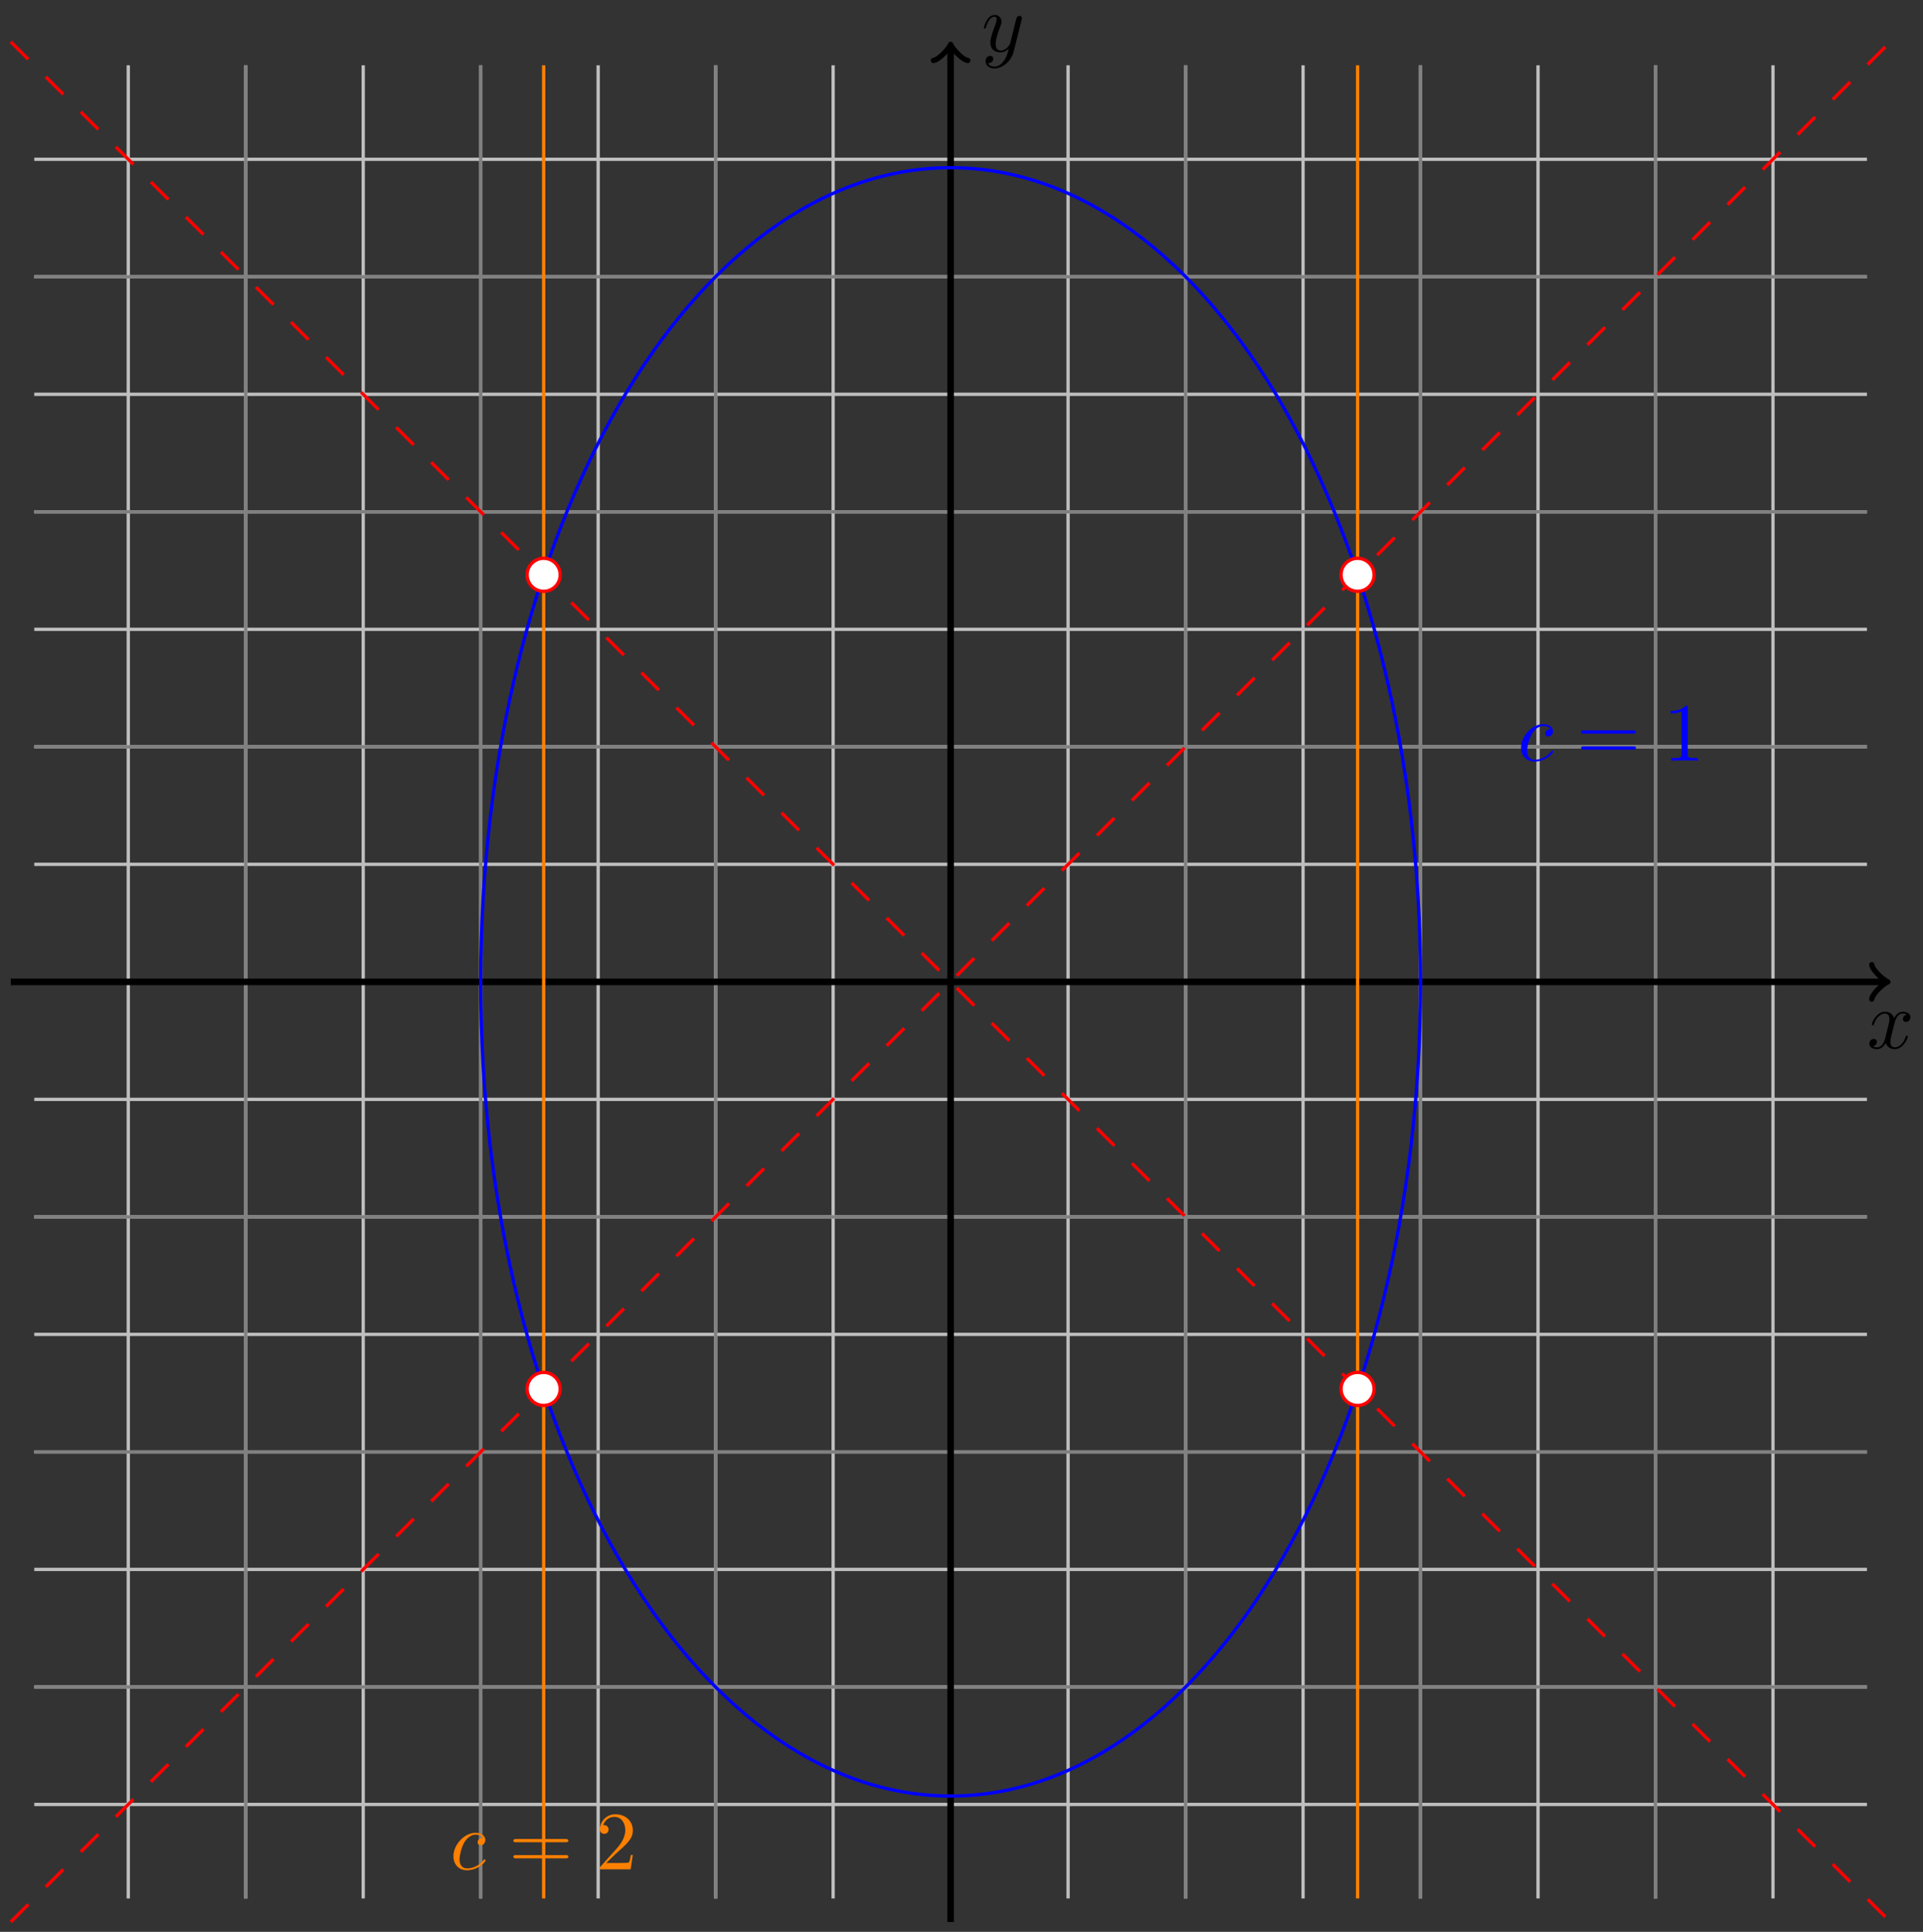 <?xml version="1.0" encoding="UTF-8"?>
<svg xmlns="http://www.w3.org/2000/svg" xmlns:xlink="http://www.w3.org/1999/xlink" width="232pt" height="233pt" viewBox="0 0 232 233" version="1.1">
<rect x="0" y="0" width="232" height="233" fill="#333333" stroke="none"/>
<defs>
<g>
<symbol overflow="visible" id="glyph0-0">
<path style="stroke:none;" d=""/>
</symbol>
<symbol overflow="visible" id="glyph0-1">
<path style="stroke:none;" d="M 3.328 -3.016 C 3.391 -3.266 3.625 -4.188 4.312 -4.188 C 4.359 -4.188 4.609 -4.188 4.812 -4.062 C 4.531 -4 4.344 -3.766 4.344 -3.516 C 4.344 -3.359 4.453 -3.172 4.719 -3.172 C 4.938 -3.172 5.25 -3.344 5.25 -3.75 C 5.25 -4.266 4.672 -4.406 4.328 -4.406 C 3.75 -4.406 3.406 -3.875 3.281 -3.656 C 3.031 -4.312 2.5 -4.406 2.203 -4.406 C 1.172 -4.406 0.594 -3.125 0.594 -2.875 C 0.594 -2.766 0.703 -2.766 0.719 -2.766 C 0.797 -2.766 0.828 -2.797 0.844 -2.875 C 1.188 -3.938 1.844 -4.188 2.188 -4.188 C 2.375 -4.188 2.719 -4.094 2.719 -3.516 C 2.719 -3.203 2.547 -2.547 2.188 -1.141 C 2.031 -0.531 1.672 -0.109 1.234 -0.109 C 1.172 -0.109 0.953 -0.109 0.734 -0.234 C 0.984 -0.297 1.203 -0.5 1.203 -0.781 C 1.203 -1.047 0.984 -1.125 0.844 -1.125 C 0.531 -1.125 0.297 -0.875 0.297 -0.547 C 0.297 -0.094 0.781 0.109 1.219 0.109 C 1.891 0.109 2.25 -0.594 2.266 -0.641 C 2.391 -0.281 2.75 0.109 3.344 0.109 C 4.375 0.109 4.938 -1.172 4.938 -1.422 C 4.938 -1.531 4.859 -1.531 4.828 -1.531 C 4.734 -1.531 4.719 -1.484 4.688 -1.422 C 4.359 -0.344 3.688 -0.109 3.375 -0.109 C 2.984 -0.109 2.828 -0.422 2.828 -0.766 C 2.828 -0.984 2.875 -1.203 2.984 -1.641 Z M 3.328 -3.016 "/>
</symbol>
<symbol overflow="visible" id="glyph0-2">
<path style="stroke:none;" d="M 4.844 -3.797 C 4.891 -3.938 4.891 -3.953 4.891 -4.031 C 4.891 -4.203 4.75 -4.297 4.594 -4.297 C 4.5 -4.297 4.344 -4.234 4.25 -4.094 C 4.234 -4.031 4.141 -3.734 4.109 -3.547 C 4.031 -3.297 3.969 -3.016 3.906 -2.75 L 3.453 -0.953 C 3.422 -0.812 2.984 -0.109 2.328 -0.109 C 1.828 -0.109 1.719 -0.547 1.719 -0.922 C 1.719 -1.375 1.891 -2 2.219 -2.875 C 2.375 -3.281 2.422 -3.391 2.422 -3.594 C 2.422 -4.031 2.109 -4.406 1.609 -4.406 C 0.656 -4.406 0.297 -2.953 0.297 -2.875 C 0.297 -2.766 0.391 -2.766 0.406 -2.766 C 0.516 -2.766 0.516 -2.797 0.562 -2.953 C 0.844 -3.891 1.234 -4.188 1.578 -4.188 C 1.656 -4.188 1.828 -4.188 1.828 -3.875 C 1.828 -3.625 1.719 -3.359 1.656 -3.172 C 1.25 -2.109 1.078 -1.547 1.078 -1.078 C 1.078 -0.188 1.703 0.109 2.297 0.109 C 2.688 0.109 3.016 -0.062 3.297 -0.344 C 3.172 0.172 3.047 0.672 2.656 1.203 C 2.391 1.531 2.016 1.828 1.562 1.828 C 1.422 1.828 0.969 1.797 0.797 1.406 C 0.953 1.406 1.094 1.406 1.219 1.281 C 1.328 1.203 1.422 1.062 1.422 0.875 C 1.422 0.562 1.156 0.531 1.062 0.531 C 0.828 0.531 0.5 0.688 0.5 1.172 C 0.5 1.672 0.938 2.047 1.562 2.047 C 2.578 2.047 3.609 1.141 3.891 0.016 Z M 4.844 -3.797 "/>
</symbol>
<symbol overflow="visible" id="glyph0-3">
<path style="stroke:none;" d="M 3.953 -3.781 C 3.781 -3.781 3.656 -3.781 3.516 -3.656 C 3.344 -3.5 3.328 -3.328 3.328 -3.266 C 3.328 -3.016 3.516 -2.906 3.703 -2.906 C 3.984 -2.906 4.25 -3.156 4.25 -3.547 C 4.25 -4.031 3.781 -4.406 3.078 -4.406 C 1.734 -4.406 0.406 -2.984 0.406 -1.578 C 0.406 -0.672 0.984 0.109 2.031 0.109 C 3.453 0.109 4.281 -0.953 4.281 -1.062 C 4.281 -1.125 4.234 -1.203 4.172 -1.203 C 4.109 -1.203 4.094 -1.172 4.031 -1.094 C 3.25 -0.109 2.156 -0.109 2.047 -0.109 C 1.422 -0.109 1.141 -0.594 1.141 -1.203 C 1.141 -1.609 1.344 -2.578 1.688 -3.188 C 2 -3.766 2.547 -4.188 3.094 -4.188 C 3.422 -4.188 3.812 -4.062 3.953 -3.781 Z M 3.953 -3.781 "/>
</symbol>
<symbol overflow="visible" id="glyph1-0">
<path style="stroke:none;" d=""/>
</symbol>
<symbol overflow="visible" id="glyph1-1">
<path style="stroke:none;" d="M 6.844 -3.266 C 7 -3.266 7.188 -3.266 7.188 -3.453 C 7.188 -3.656 7 -3.656 6.859 -3.656 L 0.891 -3.656 C 0.75 -3.656 0.562 -3.656 0.562 -3.453 C 0.562 -3.266 0.75 -3.266 0.891 -3.266 Z M 6.859 -1.328 C 7 -1.328 7.188 -1.328 7.188 -1.531 C 7.188 -1.719 7 -1.719 6.844 -1.719 L 0.891 -1.719 C 0.75 -1.719 0.562 -1.719 0.562 -1.531 C 0.562 -1.328 0.75 -1.328 0.891 -1.328 Z M 6.859 -1.328 "/>
</symbol>
<symbol overflow="visible" id="glyph1-2">
<path style="stroke:none;" d="M 2.938 -6.375 C 2.938 -6.625 2.938 -6.641 2.703 -6.641 C 2.078 -6 1.203 -6 0.891 -6 L 0.891 -5.688 C 1.094 -5.688 1.672 -5.688 2.188 -5.953 L 2.188 -0.781 C 2.188 -0.422 2.156 -0.312 1.266 -0.312 L 0.953 -0.312 L 0.953 0 C 1.297 -0.031 2.156 -0.031 2.562 -0.031 C 2.953 -0.031 3.828 -0.031 4.172 0 L 4.172 -0.312 L 3.859 -0.312 C 2.953 -0.312 2.938 -0.422 2.938 -0.781 Z M 2.938 -6.375 "/>
</symbol>
<symbol overflow="visible" id="glyph1-3">
<path style="stroke:none;" d="M 1.266 -0.766 L 2.328 -1.797 C 3.875 -3.172 4.469 -3.703 4.469 -4.703 C 4.469 -5.844 3.578 -6.641 2.359 -6.641 C 1.234 -6.641 0.5 -5.719 0.5 -4.828 C 0.5 -4.281 1 -4.281 1.031 -4.281 C 1.203 -4.281 1.547 -4.391 1.547 -4.812 C 1.547 -5.062 1.359 -5.328 1.016 -5.328 C 0.938 -5.328 0.922 -5.328 0.891 -5.312 C 1.109 -5.969 1.656 -6.328 2.234 -6.328 C 3.141 -6.328 3.562 -5.516 3.562 -4.703 C 3.562 -3.906 3.078 -3.125 2.516 -2.5 L 0.609 -0.375 C 0.5 -0.266 0.5 -0.234 0.5 0 L 4.203 0 L 4.469 -1.734 L 4.234 -1.734 C 4.172 -1.438 4.109 -1 4 -0.844 C 3.938 -0.766 3.281 -0.766 3.062 -0.766 Z M 1.266 -0.766 "/>
</symbol>
</g>
</defs>
<g id="surface1">
<path style="fill:none;stroke-width:0.399;stroke-linecap:butt;stroke-linejoin:miter;stroke:rgb(75%,75%,75%);stroke-opacity:1;stroke-miterlimit:10;" d="M -110.552 -99.215 L 110.554 -99.215 M -110.552 -85.04 L 110.554 -85.04 M -110.552 -70.865 L 110.554 -70.865 M -110.552 -56.694 L 110.554 -56.694 M -110.552 -42.519 L 110.554 -42.519 M -110.552 -28.348 L 110.554 -28.348 M -110.552 -14.173 L 110.554 -14.173 M -110.552 -0.002 L 110.554 -0.002 M -110.552 14.174 L 110.554 14.174 M -110.552 28.349 L 110.554 28.349 M -110.552 42.52 L 110.554 42.52 M -110.552 56.695 L 110.554 56.695 M -110.552 70.866 L 110.554 70.866 M -110.552 85.041 L 110.554 85.041 M -110.552 99.212 L 110.554 99.212 M -99.213 -110.551 L -99.213 110.552 M -85.042 -110.551 L -85.042 110.552 M -70.867 -110.551 L -70.867 110.552 M -56.692 -110.551 L -56.692 110.552 M -42.521 -110.551 L -42.521 110.552 M -28.346 -110.551 L -28.346 110.552 M -14.174 -110.551 L -14.174 110.552 M 0.001 -110.551 L 0.001 110.552 M 14.172 -110.551 L 14.172 110.552 M 28.347 -110.551 L 28.347 110.552 M 42.522 -110.551 L 42.522 110.552 M 56.693 -110.551 L 56.693 110.552 M 70.868 -110.551 L 70.868 110.552 M 85.039 -110.551 L 85.039 110.552 M 99.214 -110.551 L 99.214 110.552 " transform="matrix(1,0,0,-1,114.687,118.424)"/>
<path style="fill:none;stroke-width:0.399;stroke-linecap:butt;stroke-linejoin:miter;stroke:rgb(50%,50%,50%);stroke-opacity:1;stroke-miterlimit:10;" d="M -110.552 -85.04 L 110.554 -85.04 M -110.552 -56.694 L 110.554 -56.694 M -110.552 -28.348 L 110.554 -28.348 M -110.552 -0.002 L 110.554 -0.002 M -110.552 28.349 L 110.554 28.349 M -110.552 56.695 L 110.554 56.695 M -110.552 85.041 L 110.554 85.041 M -85.042 -110.551 L -85.042 110.552 M -56.692 -110.551 L -56.692 110.552 M -28.346 -110.551 L -28.346 110.552 M 0.001 -110.551 L 0.001 110.552 M 28.347 -110.551 L 28.347 110.552 M 56.693 -110.551 L 56.693 110.552 M 85.039 -110.551 L 85.039 110.552 " transform="matrix(1,0,0,-1,114.687,118.424)"/>
<path style="fill:none;stroke-width:0.797;stroke-linecap:butt;stroke-linejoin:miter;stroke:rgb(0%,0%,0%);stroke-opacity:1;stroke-miterlimit:10;" d="M -113.388 -0.002 L 112.679 -0.002 " transform="matrix(1,0,0,-1,114.687,118.424)"/>
<path style="fill:none;stroke-width:0.638;stroke-linecap:round;stroke-linejoin:round;stroke:rgb(0%,0%,0%);stroke-opacity:1;stroke-miterlimit:10;" d="M -1.556 2.073 C -1.423 1.295 -0.001 0.131 0.389 -0.002 C -0.001 -0.13 -1.423 -1.294 -1.556 -2.072 " transform="matrix(1,0,0,-1,227.372,118.424)"/>
<g style="fill:rgb(0%,0%,0%);fill-opacity:1;">
  <use xlink:href="#glyph0-1" x="225.232" y="126.434"/>
</g>
<path style="fill:none;stroke-width:0.797;stroke-linecap:butt;stroke-linejoin:miter;stroke:rgb(0%,0%,0%);stroke-opacity:1;stroke-miterlimit:10;" d="M 0.001 -113.386 L 0.001 112.68 " transform="matrix(1,0,0,-1,114.687,118.424)"/>
<path style="fill:none;stroke-width:0.638;stroke-linecap:round;stroke-linejoin:round;stroke:rgb(0%,0%,0%);stroke-opacity:1;stroke-miterlimit:10;" d="M -1.554 2.073 C -1.425 1.296 0 0.128 0.387 -0.001 C 0 -0.13 -1.425 -1.294 -1.554 -2.071 " transform="matrix(0,-1,-1,0,114.687,5.739)"/>
<g style="fill:rgb(0%,0%,0%);fill-opacity:1;">
  <use xlink:href="#glyph0-2" x="118.406" y="6.208"/>
</g>
<path style="fill:none;stroke-width:0.399;stroke-linecap:butt;stroke-linejoin:miter;stroke:rgb(100%,0%,0%);stroke-opacity:1;stroke-dasharray:2.989,2.989;stroke-miterlimit:10;" d="M -113.388 -113.386 L 113.386 113.387 " transform="matrix(1,0,0,-1,114.687,118.424)"/>
<path style="fill:none;stroke-width:0.399;stroke-linecap:butt;stroke-linejoin:miter;stroke:rgb(100%,0%,0%);stroke-opacity:1;stroke-dasharray:2.989,2.989;stroke-miterlimit:10;" d="M -113.388 113.387 L 113.386 -113.386 " transform="matrix(1,0,0,-1,114.687,118.424)"/>
<path style="fill:none;stroke-width:0.399;stroke-linecap:butt;stroke-linejoin:miter;stroke:rgb(0%,0%,100%);stroke-opacity:1;stroke-miterlimit:10;" d="M 56.693 -0.002 C 56.693 54.234 31.312 98.197 0.001 98.197 C -31.31 98.197 -56.692 54.234 -56.692 -0.002 C -56.692 -54.233 -31.31 -98.196 0.001 -98.196 C 31.312 -98.196 56.693 -54.233 56.693 -0.002 Z M 56.693 -0.002 " transform="matrix(1,0,0,-1,114.687,118.424)"/>
<g style="fill:rgb(0%,0%,100%);fill-opacity:1;">
  <use xlink:href="#glyph0-3" x="183.104" y="91.745"/>
</g>
<g style="fill:rgb(0%,0%,100%);fill-opacity:1;">
  <use xlink:href="#glyph1-1" x="190.184" y="91.745"/>
</g>
<g style="fill:rgb(0%,0%,100%);fill-opacity:1;">
  <use xlink:href="#glyph1-2" x="200.685" y="91.745"/>
</g>
<path style="fill:none;stroke-width:0.399;stroke-linecap:butt;stroke-linejoin:miter;stroke:rgb(100%,50%,0%);stroke-opacity:1;stroke-miterlimit:10;" d="M 49.1 -110.551 L 49.1 110.552 " transform="matrix(1,0,0,-1,114.687,118.424)"/>
<path style="fill:none;stroke-width:0.399;stroke-linecap:butt;stroke-linejoin:miter;stroke:rgb(100%,50%,0%);stroke-opacity:1;stroke-miterlimit:10;" d="M -49.098 -110.551 L -49.098 110.552 " transform="matrix(1,0,0,-1,114.687,118.424)"/>
<g style="fill:rgb(100%,50%,0%);fill-opacity:1;">
  <use xlink:href="#glyph0-3" x="54.298" y="225.463"/>
</g>
<g style="fill:rgb(100%,50%,0%);fill-opacity:1;">
  <use xlink:href="#glyph1-1" x="61.377" y="225.463"/>
</g>
<g style="fill:rgb(100%,50%,0%);fill-opacity:1;">
  <use xlink:href="#glyph1-3" x="71.878" y="225.463"/>
</g>
<path style="fill-rule:nonzero;fill:rgb(100%,100%,100%);fill-opacity:1;stroke-width:0.399;stroke-linecap:butt;stroke-linejoin:miter;stroke:rgb(100%,0%,0%);stroke-opacity:1;stroke-miterlimit:10;" d="M 51.092 49.098 C 51.092 50.199 50.197 51.09 49.1 51.09 C 47.998 51.09 47.104 50.199 47.104 49.098 C 47.104 47.996 47.998 47.106 49.1 47.106 C 50.197 47.106 51.092 47.996 51.092 49.098 Z M 51.092 49.098 " transform="matrix(1,0,0,-1,114.687,118.424)"/>
<path style="fill-rule:nonzero;fill:rgb(100%,100%,100%);fill-opacity:1;stroke-width:0.399;stroke-linecap:butt;stroke-linejoin:miter;stroke:rgb(100%,0%,0%);stroke-opacity:1;stroke-miterlimit:10;" d="M -47.106 49.098 C -47.106 50.199 -47.997 51.09 -49.098 51.09 C -50.2 51.09 -51.091 50.199 -51.091 49.098 C -51.091 47.996 -50.2 47.106 -49.098 47.106 C -47.997 47.106 -47.106 47.996 -47.106 49.098 Z M -47.106 49.098 " transform="matrix(1,0,0,-1,114.687,118.424)"/>
<path style="fill-rule:nonzero;fill:rgb(100%,100%,100%);fill-opacity:1;stroke-width:0.399;stroke-linecap:butt;stroke-linejoin:miter;stroke:rgb(100%,0%,0%);stroke-opacity:1;stroke-miterlimit:10;" d="M 51.092 -49.097 C 51.092 -47.999 50.197 -47.105 49.1 -47.105 C 47.998 -47.105 47.104 -47.999 47.104 -49.097 C 47.104 -50.198 47.998 -51.093 49.1 -51.093 C 50.197 -51.093 51.092 -50.198 51.092 -49.097 Z M 51.092 -49.097 " transform="matrix(1,0,0,-1,114.687,118.424)"/>
<path style="fill-rule:nonzero;fill:rgb(100%,100%,100%);fill-opacity:1;stroke-width:0.399;stroke-linecap:butt;stroke-linejoin:miter;stroke:rgb(100%,0%,0%);stroke-opacity:1;stroke-miterlimit:10;" d="M -47.106 -49.097 C -47.106 -47.999 -47.997 -47.105 -49.098 -47.105 C -50.2 -47.105 -51.091 -47.999 -51.091 -49.097 C -51.091 -50.198 -50.2 -51.093 -49.098 -51.093 C -47.997 -51.093 -47.106 -50.198 -47.106 -49.097 Z M -47.106 -49.097 " transform="matrix(1,0,0,-1,114.687,118.424)"/>
</g>
</svg>

